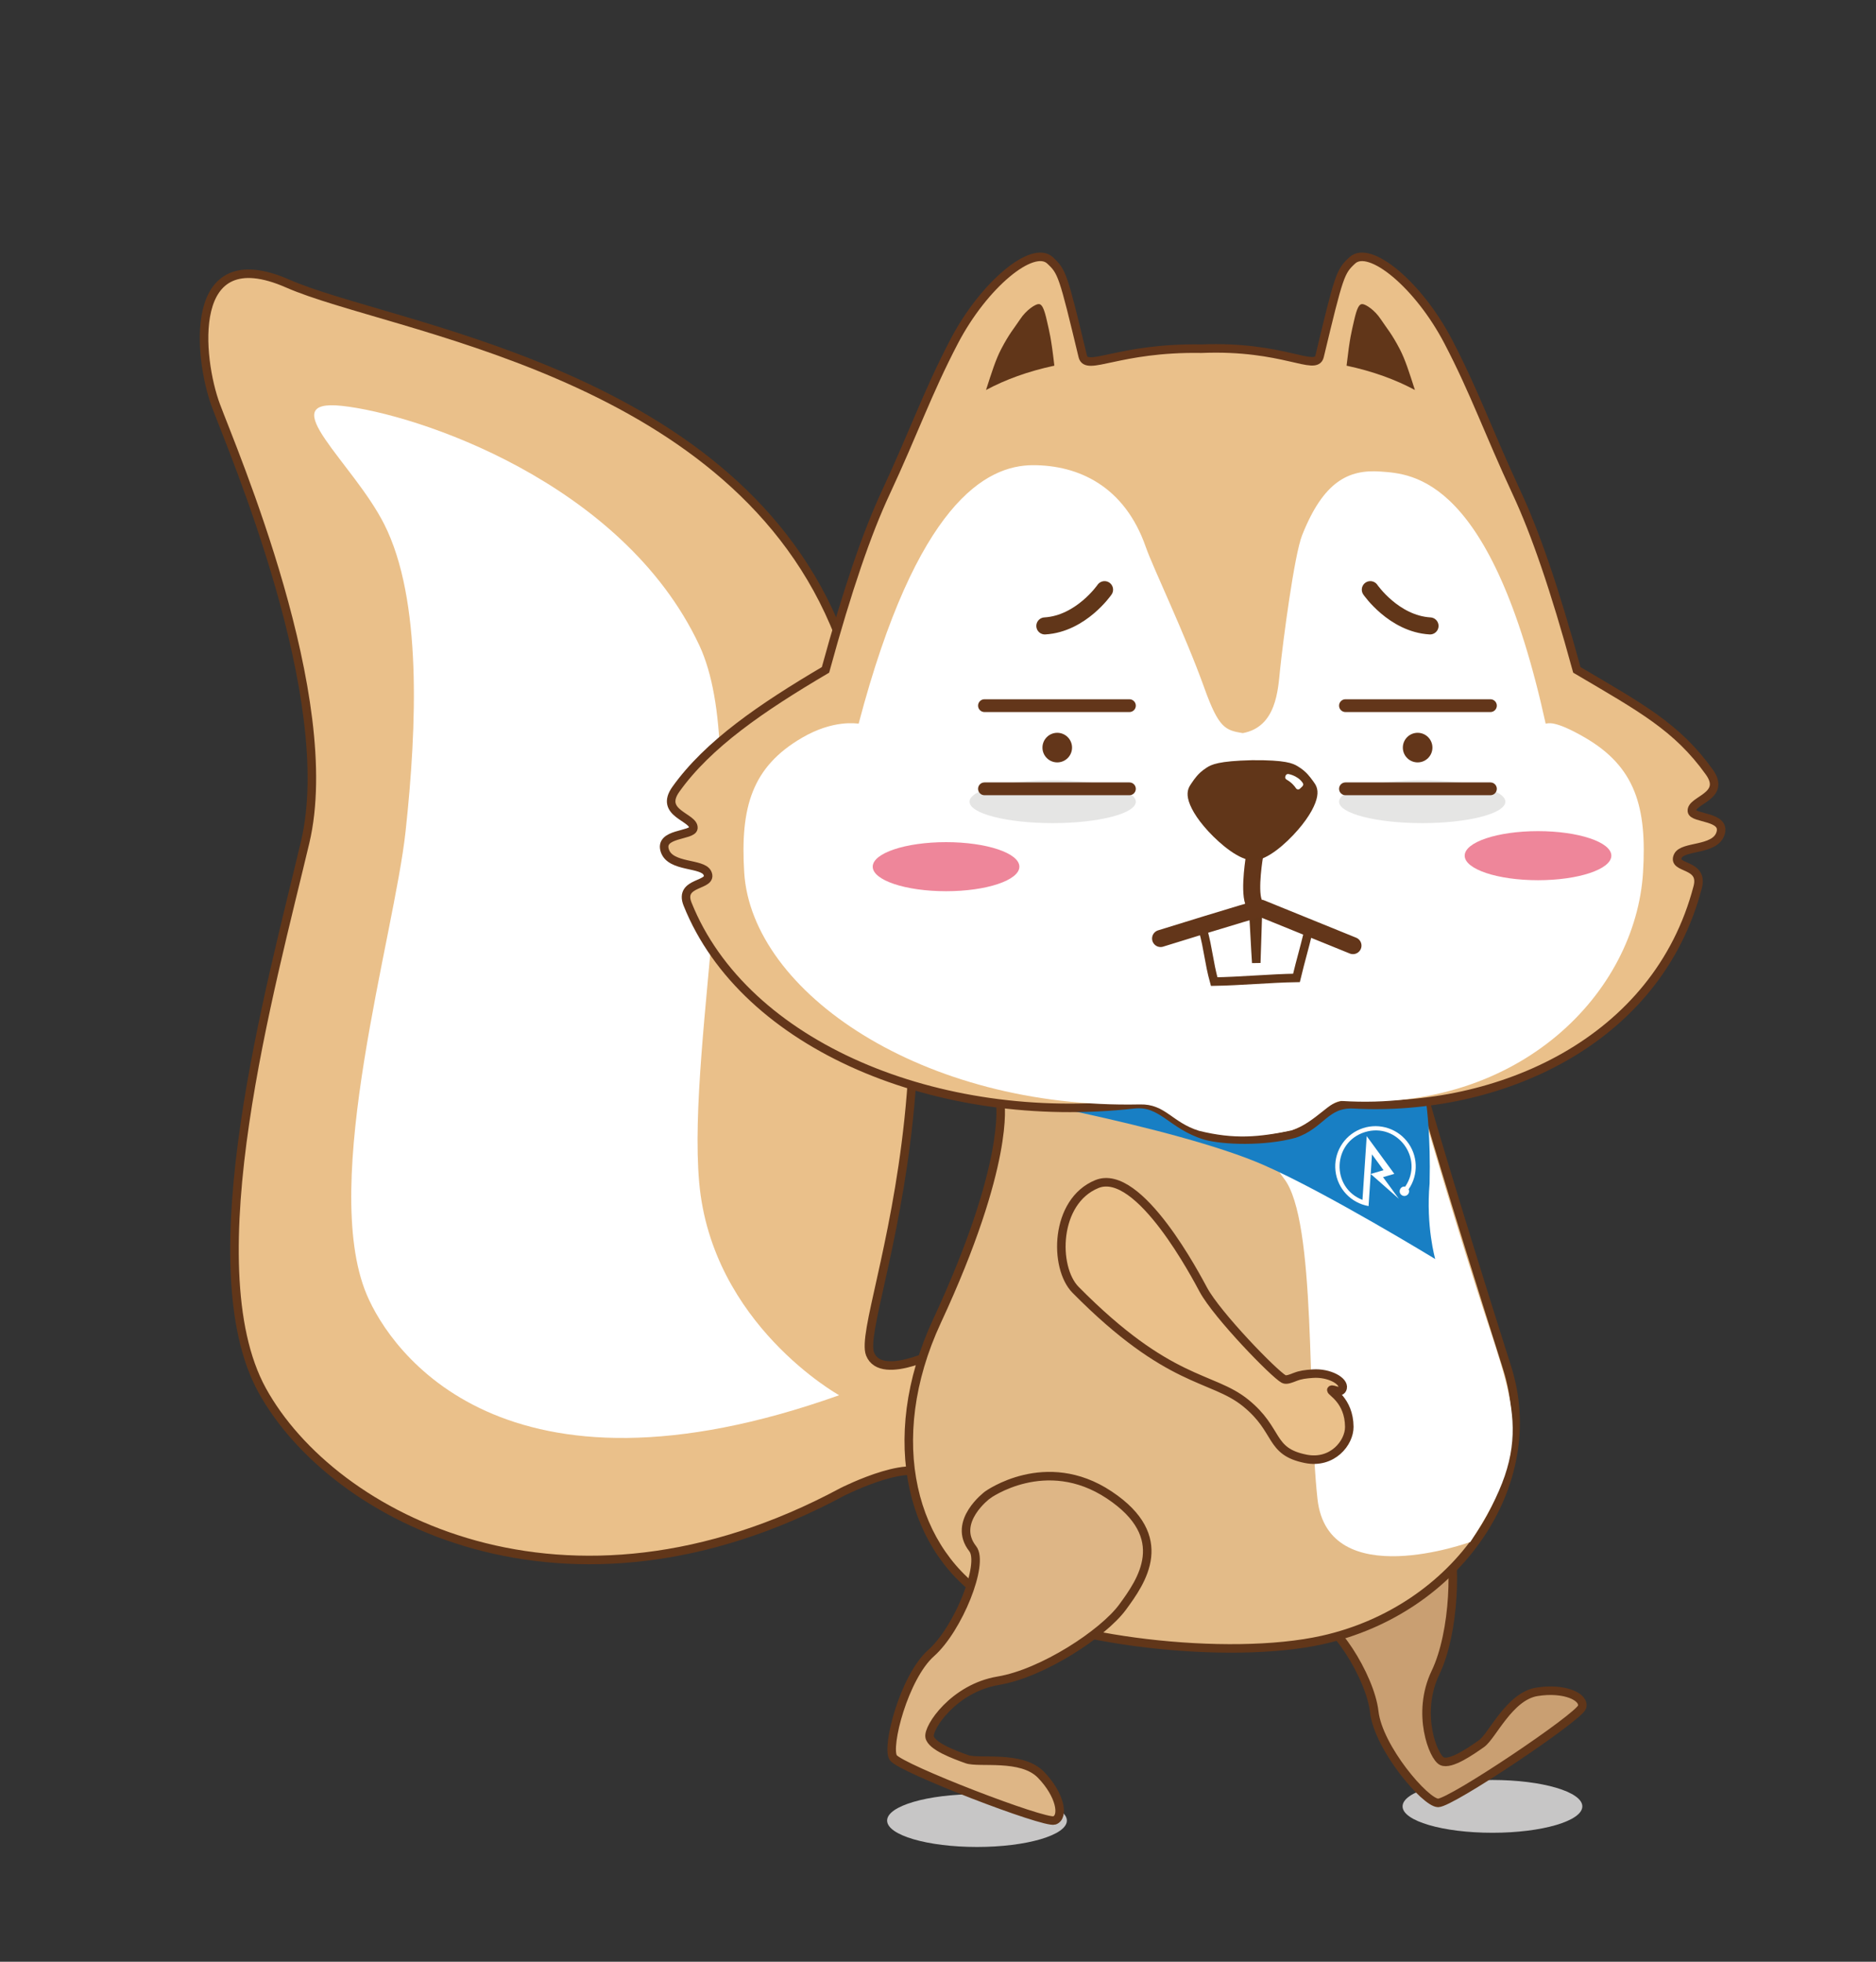 <?xml version="1.0" encoding="utf-8"?>
<!-- Generator: Adobe Illustrator 16.0.0, SVG Export Plug-In . SVG Version: 6.00 Build 0)  -->
<!DOCTYPE svg PUBLIC "-//W3C//DTD SVG 1.1//EN" "http://www.w3.org/Graphics/SVG/1.1/DTD/svg11.dtd">
<svg version="1.1" id="图层_1" xmlns="http://www.w3.org/2000/svg" xmlns:xlink="http://www.w3.org/1999/xlink" x="0px" y="0px"
	 width="220px" height="230px" viewBox="0 0 220 230" enable-background="new 0 0 220 230" xml:space="preserve">
<rect x="0" y="0" width="220" height="230" fill="#333333" stroke="none"/>
<g>
	<ellipse fill="#C7C6C6" cx="175.021" cy="211.786" rx="10.54" ry="3.095"/>
	<ellipse fill="#C7C6C6" cx="114.573" cy="213.45" rx="10.54" ry="3.095"/>
	<path fill="#C99F72" stroke="#613619" stroke-miterlimit="10" d="M153.955,189.68c2.211-0.125,6.72,6.787,7.204,11.012
		c0.484,4.226,5.986,10.666,7.489,10.688s16.54-10.063,16.881-11.244c0.342-1.182-2.074-2.303-5.302-1.777
		c-3.229,0.527-5.235,5.191-6.487,6.069s-3.599,2.519-4.63,2.067s-3.055-5.614-0.775-10.372s2.532-13.271,1.319-16.876
		s-3.334-9.546-11.67-6.294s-8.199,11.682-8.199,11.682S149.927,189.907,153.955,189.68z"/>
	<path fill="#EAC08A" stroke="#613619" stroke-miterlimit="10" d="M109.207,173.72c-1.166-3.497-10.399,1.181-10.399,1.181
		c-32.431,17.429-59.815,3.099-68.065-11.901c-8.106-14.738,1.045-47.362,5.045-64.263S27.308,52.9,25.308,47.512
		c-2-5.388-3.565-19.529,8.435-14.263s51.284,10.002,64.065,39.804c19.489,45.446,2.435,81.196,4.226,85.696
		c1.36,3.421,8.91-0.735,8.91-0.735"/>
	<path fill="#FFFFFF" d="M42.99,151.749c-5.5-13.135,3.241-41.944,4.575-54.304c1.334-12.36,1.925-27.195-2.499-35.965
		c-3.645-7.223-13.179-14.763-4.992-13.897c8.668,0.916,32.918,8.916,41.918,28.039c6.328,13.447-1.473,46.325,0,62.992
		c1.473,16.666,16.416,24.968,16.416,24.968C59.076,177.582,45.818,158.499,42.99,151.749z"/>
	<path fill="#E3BB88" stroke="#613619" stroke-miterlimit="10" d="M119.64,127.374l-2.342,2.003c0,0,1.187,6.999-7.412,25.499
		c-6.519,14.024-2.921,27.259,6.438,32.844c7.76,4.632,27.67,7.04,38.799,4.546c15.697-3.517,25.951-18.222,21.62-31.887
		c-6.898-21.765-9.452-30.77-9.452-30.77L119.64,127.374z"/>
	<path fill="#FFFFFF" d="M173.182,151.132c-3.677-11.58-7.16-23.758-7.16-23.758l-15.446,2.835c0,0-3.834,3.04,0,7.973
		s2.698,26.414,3.927,37.567c1.23,11.153,17.925,5.036,17.925,5.036C180.267,168.882,177.51,164.761,173.182,151.132z"/>
	<path fill="#187FC4" d="M145.541,105.498h-8.734l-23.251,22.35c0,0,24.269,4.187,34.686,8.766c7.365,3.238,20.066,11,20.066,11
		s-1.106-3.868-0.658-8.864c0.136-5.442-0.359-9.14-0.359-9.14L145.541,105.498z"/>
	<path fill="#EAC08A" stroke="#63361A" stroke-miterlimit="10" d="M77.972,99.759c0.682,1.978,4.396,1.385,4.979,2.592
		c0.764,1.583-3.41,0.921-2.32,3.649c6.675,16.686,29.462,26.035,52.334,23.473c3.306-0.369,4.42,2.461,8.386,3.66
		c2.097,0.596,6.944,0.748,10.423-0.207c3.162-1.033,3.665-3.631,6.986-3.453c16.925,0.909,35.591-7.257,40.333-25.473
		c0.739-2.844-3.083-2.066-2.319-3.649c0.583-1.208,4.297-0.614,4.979-2.592c0.729-2.112-3.239-1.739-3.342-2.66
		c-0.146-1.316,4.092-1.705,2.046-4.57c-3.778-5.289-8.024-7.556-15.539-11.99c-2.607-9.526-4.882-16.092-7.056-20.759
		c-3.34-7.168-4.896-11.734-8.024-17.728c-3.483-6.673-9.228-11.407-11.259-9.521c-1.406,1.305-1.534,1.673-3.829,11.239
		c-0.443,1.847-4.242-1.282-13.852-0.888c-9.738-0.166-13.481,2.735-13.924,0.888c-2.296-9.566-2.424-9.934-3.829-11.239
		c-2.031-1.886-7.775,2.848-11.259,9.521c-3.13,5.993-4.685,10.559-8.024,17.728c-2.174,4.666-4.447,11.233-7.056,20.759
		c-7.515,4.434-13.761,8.701-17.539,13.99c-2.046,2.865,2.192,3.254,2.046,4.57C81.209,98.02,77.242,97.647,77.972,99.759z"/>
	<path fill="#613619" d="M157.913,42.872c3.116,0.671,5.707,1.619,8.015,2.853c-0.673-2.094-1.139-3.569-1.771-4.785
		c-0.964-1.85-1.519-2.435-2.237-3.52c-0.718-1.085-1.758-1.744-2.139-1.768c-0.381-0.023-0.646,0.385-1.017,2.062
		C158.491,38.943,158.302,39.497,157.913,42.872z"/>
	<path fill="#613619" d="M123.646,42.872c-3.116,0.671-5.707,1.619-8.015,2.853c0.673-2.094,1.139-3.569,1.771-4.785
		c0.964-1.85,1.519-2.435,2.237-3.52c0.718-1.085,1.758-1.744,2.139-1.768c0.381-0.023,0.646,0.385,1.017,2.062
		C123.067,38.943,123.257,39.497,123.646,42.872z"/>
	<g>
		<path fill="#FFFFFF" d="M87.274,102.281c0.863,14.033,20.929,27.756,46.408,27.205c2.994-0.064,3.725,2.095,6.931,3.095
			c4.174,1.028,7.058,0.745,10.846-0.052c2.875-0.971,4.532-3.534,5.884-3.448c20.981,1.334,34.474-12.767,35.337-26.799
			c0.472-7.667-0.909-12.367-6.786-15.789c-3.69-2.148-4.396-1.656-4.632-1.649c-6.361-28.94-15.618-29.283-19.343-29.556
			c-3.789-0.278-6.716,1.158-9.217,7.461c-0.929,2.34-2.237,12.407-2.586,15.75c-0.248,2.377-0.422,6.723-4.375,7.455
			c-2.044-0.333-2.817-0.581-4.5-5.274c-2.276-6.348-6.04-14.154-6.867-16.532c-2.488-7.153-7.898-9.608-13.219-9.608
			c-5.523,0-13.647,4.427-20.461,30.304c-0.235-0.007-2.942-0.499-6.632,1.649C88.186,89.915,86.805,94.615,87.274,102.281z"/>
	</g>
	<ellipse fill="#EE869A" cx="180.364" cy="100.322" rx="8.599" ry="2.877"/>
	<ellipse fill="#EE869A" cx="110.943" cy="101.613" rx="8.599" ry="2.877"/>
	<path fill="none" stroke="#63361A" stroke-width="2" stroke-linecap="round" stroke-linejoin="round" stroke-miterlimit="10" d="
		M146.996,105.733c-0.535-1.512,0.132-5.411,0.132-5.411"/>
	<g>
		<path fill="#613619" d="M152.188,89.844c0.583,0.354,0.916,0.668,1.163,0.938c0.247,0.269,0.409,0.492,0.665,0.842
			c0.257,0.35,0.608,0.828,0.446,1.752c-0.161,0.924-0.837,2.294-2.261,3.933c-1.424,1.64-3.597,3.548-5.191,3.573
			c-1.596,0.025-3.827-1.814-5.303-3.408c-1.475-1.594-2.192-2.942-2.383-3.86c-0.191-0.918,0.146-1.407,0.391-1.765
			c0.245-0.358,0.399-0.586,0.639-0.862c0.239-0.276,0.562-0.601,1.133-0.973c0.571-0.372,1.391-0.793,5.338-0.886
			C150.772,89.097,151.604,89.491,152.188,89.844z"/>
		<path fill="#FFFFFF" d="M152.442,92.471c-0.136,0.131-0.354,0.108-0.459-0.049c-0.1-0.15-0.24-0.331-0.413-0.499
			c-0.264-0.257-0.526-0.428-0.705-0.528c-0.129-0.073-0.183-0.227-0.132-0.366l0.03-0.083c0.05-0.137,0.188-0.22,0.332-0.195
			c0.256,0.044,0.679,0.163,1.138,0.486c0.256,0.181,0.436,0.402,0.545,0.564c0.082,0.122,0.064,0.285-0.042,0.387L152.442,92.471z"
			/>
	</g>
	<g>
		<g>
			<g>
				<path fill="#FFFFFF" d="M162.251,137.198c-0.452-0.618-0.904-1.236-1.356-1.854c-0.134,2.021-0.269,4.04-0.402,6.061
					c-2.064-0.36-3.644-2.038-3.879-4.121c-0.234-2.082,0.932-4.07,2.865-4.881c1.933-0.811,4.168-0.25,5.49,1.377
					c1.321,1.625,1.412,3.929,0.223,5.654c0.243,0.523-0.378,1.021-0.835,0.67c-0.457-0.352-0.136-1.08,0.431-0.979
					c2.242-3.296-0.925-7.573-4.731-6.392c-3.808,1.183-3.994,6.502-0.279,7.947c0.165-2.492,0.331-4.984,0.496-7.476
					c1.079,1.475,2.158,2.948,3.238,4.424c-0.441,0.128-0.883,0.256-1.323,0.384c0.619,0.846,1.236,1.69,1.855,2.535
					c-1.1-0.97-2.2-1.939-3.301-2.908C161.246,137.492,161.749,137.346,162.251,137.198z"/>
			</g>
		</g>
	</g>
	<path fill="#DEB686" stroke="#613619" stroke-miterlimit="10" d="M114.074,181.582c1.372,1.738-1.695,9.398-4.875,12.223
		c-3.181,2.823-5.291,11.026-4.445,12.27c0.845,1.242,17.737,7.758,18.9,7.357c1.164-0.399,0.694-3.021-1.591-5.361
		c-2.286-2.34-7.256-1.303-8.694-1.822c-1.437-0.52-4.127-1.499-4.351-2.602s2.839-5.726,8.044-6.592
		c5.205-0.867,12.317-5.552,14.572-8.615c2.254-3.064,5.898-8.213-1.553-13.168c-7.452-4.955-14.272,0-14.272,0
		S111.576,178.415,114.074,181.582z"/>
	<path fill="#EAC08A" stroke="#63361A" stroke-miterlimit="10" d="M141.122,151.22c1.62,2.986,8.287,9.851,9.423,10.466
		c0.309,0.168,0.868-0.068,1.317-0.244c0.674-0.264,1.222-0.326,2.085-0.389c1.921-0.138,3.712,0.862,3.504,1.695
		c-0.189,0.759-1.203,0.013-1.323,0.211s2.082,1.198,2.105,4.33c0.014,1.875-1.983,4.366-5.095,3.752
		c-4.357-0.859-3.076-3.328-7.065-6.557c-3.989-3.228-8.934-2.116-19.94-13.26c-2.58-2.613-2.47-10.371,2.497-12.398
		C133.598,136.799,140.402,149.895,141.122,151.22z"/>
	<g>
		<path fill="none" stroke="#613619" stroke-miterlimit="10" d="M141.074,109.009c0.634,2.308,0.678,3.769,1.313,6.077
			c3.073-0.048,6.576-0.384,9.65-0.432c0.563-2.327,0.852-3.185,1.413-5.512c0,0-3.89-2.203-5.936-2.173
			c-0.063,1.638-0.127,4.277-0.191,5.915c-0.115-1.636-0.229-4.271-0.345-5.907C144.933,107.012,141.075,109.009,141.074,109.009z"
			/>
		<path fill="none" stroke="#63361A" stroke-width="2" stroke-linecap="round" stroke-linejoin="round" stroke-miterlimit="10" d="
			M136.104,110.034c0,0,10.576-3.291,11.764-3.551l10.794,4.384"/>
	</g>
	<g>
		<ellipse fill="#E5E5E4" cx="166.783" cy="93.995" rx="9.75" ry="2.511"/>
		<path fill="#63361A" d="M157.033,82.734c0-0.414,0.336-0.75,0.75-0.75h17c0.414,0,0.75,0.336,0.75,0.75l0,0
			c0,0.414-0.336,0.75-0.75,0.75h-17C157.369,83.484,157.033,83.148,157.033,82.734L157.033,82.734z"/>
		<path fill="#63361A" d="M157.033,92.484c0-0.414,0.336-0.75,0.75-0.75h17c0.414,0,0.75,0.336,0.75,0.75l0,0
			c0,0.414-0.336,0.75-0.75,0.75h-17C157.369,93.234,157.033,92.898,157.033,92.484L157.033,92.484z"/>
		<circle fill="#63361A" cx="166.247" cy="87.651" r="1.735"/>
		<path fill="none" stroke="#613619" stroke-width="2" stroke-linecap="round" stroke-linejoin="round" stroke-miterlimit="10" d="
			M167.7,73.385c-4.25-0.25-7.001-4.25-7.001-4.25"/>
	</g>
	<g>
		<ellipse fill="#E5E5E4" cx="123.449" cy="93.995" rx="9.75" ry="2.511"/>
		<path fill="#63361A" d="M133.198,82.734c0-0.414-0.336-0.75-0.75-0.75h-17c-0.413,0-0.749,0.336-0.749,0.75l0,0
			c0,0.414,0.336,0.75,0.749,0.75h17C132.862,83.484,133.198,83.148,133.198,82.734L133.198,82.734z"/>
		<path fill="#63361A" d="M133.198,92.484c0-0.414-0.336-0.75-0.75-0.75h-17c-0.413,0-0.749,0.336-0.749,0.75l0,0
			c0,0.414,0.336,0.75,0.749,0.75h17C132.862,93.234,133.198,92.898,133.198,92.484L133.198,92.484z"/>
		<circle fill="#63361A" cx="123.985" cy="87.651" r="1.735"/>
		<path fill="none" stroke="#613619" stroke-width="2" stroke-linecap="round" stroke-linejoin="round" stroke-miterlimit="10" d="
			M122.531,73.385c4.25-0.25,7.001-4.25,7.001-4.25"/>
	</g>
</g>
</svg>
